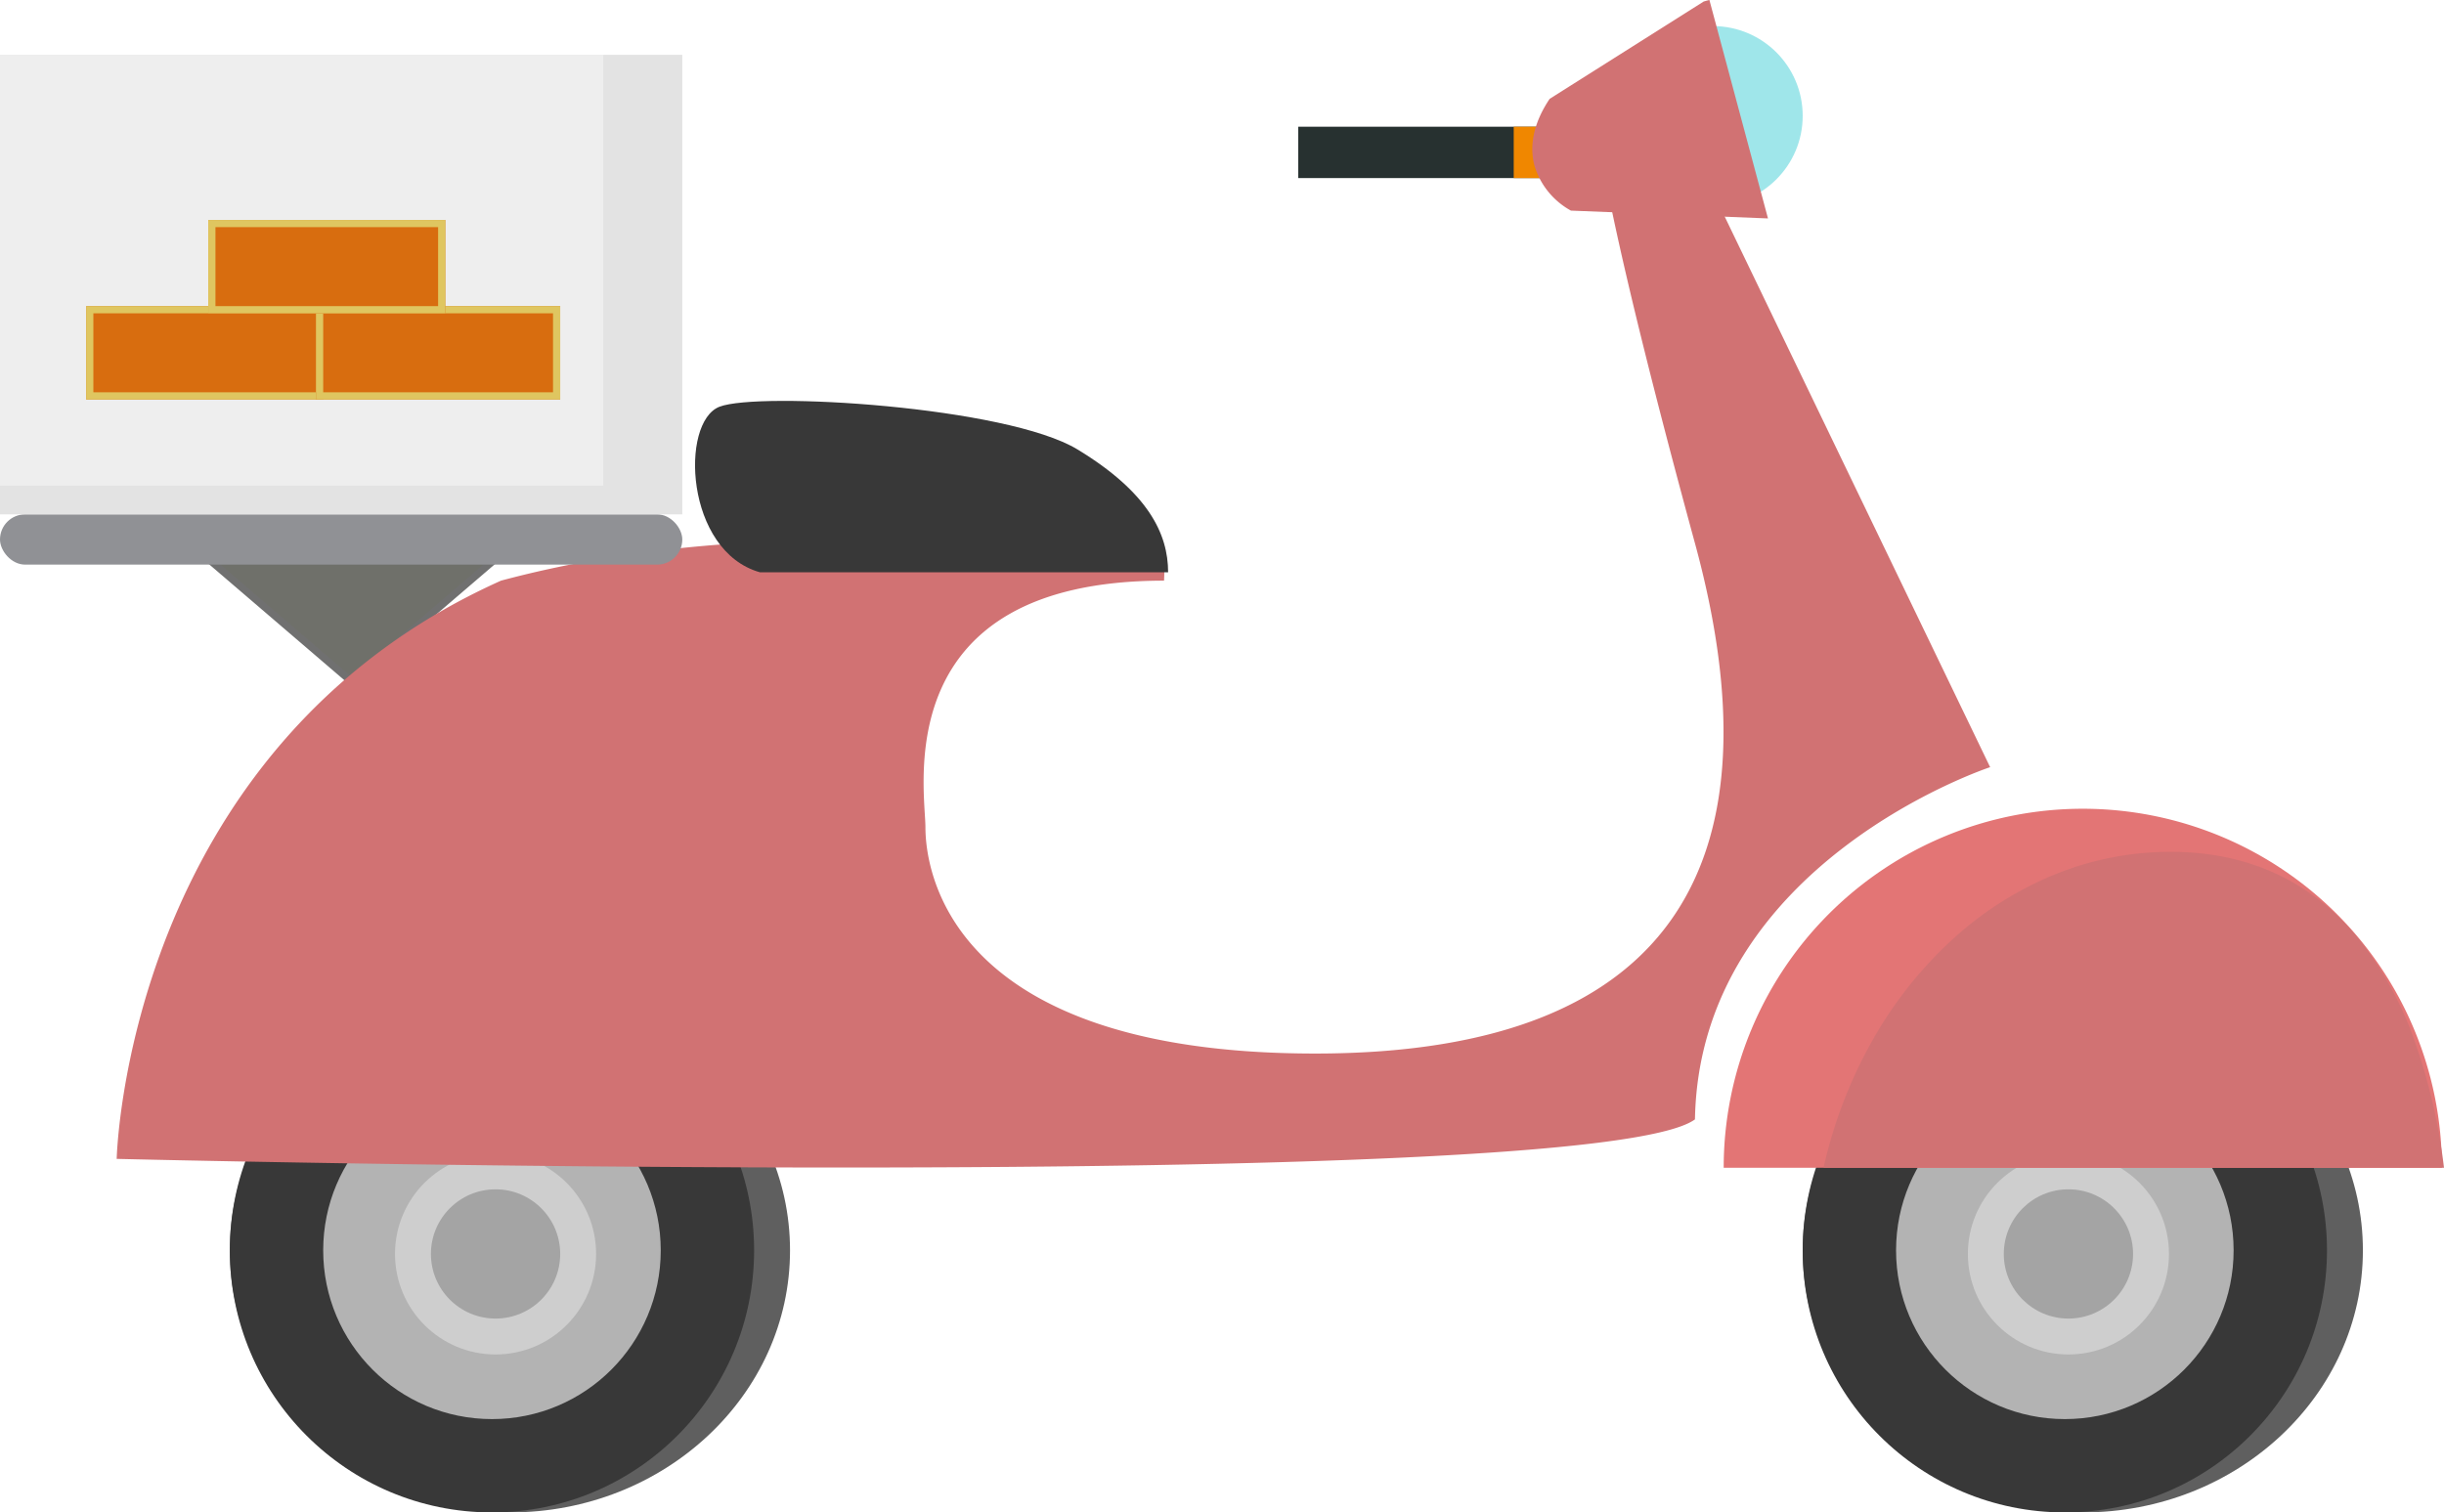<svg xmlns="http://www.w3.org/2000/svg" width="340.293" height="210.634" viewBox="0 0 340.293 210.634">
  <g id="Group_8" data-name="Group 8" transform="translate(-933 -540.366)">
    <g id="Polygon_2" data-name="Polygon 2" transform="translate(1003 636) rotate(180)" fill="#6f706a">
      <path d="M 40.648 17.5 L 1.352 17.5 L 21 0.659 L 40.648 17.5 Z" stroke="none"/>
      <path d="M 21 1.317 L 2.703 17 L 39.297 17 L 21 1.317 M 21 0 L 42 18 L 0 18 L 21 0 Z" stroke="none" fill="#707070"/>
    </g>
    <g id="Group_6" data-name="Group 6" transform="translate(-122.188 91.014)">
      <rect id="Rectangle_3" data-name="Rectangle 3" width="38" height="7.152" transform="translate(1235.953 467)" fill="#273130"/>
      <rect id="Rectangle_4" data-name="Rectangle 4" width="8" height="7.152" transform="translate(1265.953 467)" fill="#f08700"/>
    </g>
    <circle id="Ellipse_10" data-name="Ellipse 10" cx="12.5" cy="12.5" r="12.5" transform="translate(1159 544)" fill="#9fe6ea"/>
    <g id="Group_3" data-name="Group 3" transform="translate(-202 -7)">
      <ellipse id="Ellipse_7" data-name="Ellipse 7" cx="39" cy="36.5" rx="39" ry="36.5" transform="translate(1167 685)" fill="#5f5f5f"/>
      <circle id="Ellipse_1" data-name="Ellipse 1" cx="36.5" cy="36.5" r="36.5" transform="translate(1167 685)" fill="#383838"/>
      <circle id="Ellipse_4" data-name="Ellipse 4" cx="23.5" cy="23.5" r="23.5" transform="translate(1180 698)" fill="#b3b3b3"/>
      <circle id="Ellipse_5" data-name="Ellipse 5" cx="14" cy="14" r="14" transform="translate(1190 708)" fill="#cecece"/>
      <circle id="Ellipse_6" data-name="Ellipse 6" cx="9" cy="9" r="9" transform="translate(1195 713)" fill="#a4a4a4"/>
    </g>
    <g id="Group_4" data-name="Group 4" transform="translate(17 -7)">
      <ellipse id="Ellipse_7-2" data-name="Ellipse 7" cx="39" cy="36.5" rx="39" ry="36.5" transform="translate(1167 685)" fill="#5f5f5f"/>
      <circle id="Ellipse_1-2" data-name="Ellipse 1" cx="36.5" cy="36.5" r="36.5" transform="translate(1167 685)" fill="#383838"/>
      <circle id="Ellipse_4-2" data-name="Ellipse 4" cx="23.5" cy="23.5" r="23.5" transform="translate(1180 698)" fill="#b3b3b3"/>
      <circle id="Ellipse_5-2" data-name="Ellipse 5" cx="14" cy="14" r="14" transform="translate(1190 708)" fill="#cecece"/>
      <circle id="Ellipse_6-2" data-name="Ellipse 6" cx="9" cy="9" r="9" transform="translate(1195 713)" fill="#a4a4a4"/>
    </g>
    <path id="Subtraction_1" data-name="Subtraction 1" d="M138,50H38a50,50,0,1,1,100,0Z" transform="translate(1135 653)" fill="#e37575"/>
    <path id="Subtraction_2" data-name="Subtraction 2" d="M74,173c-10.993,0-19.912-4.2-26.51-12.5a48.98,48.98,0,0,1-7.526-13.937A82.731,82.731,0,0,1,35.906,129h86.388a64.936,64.936,0,0,1-6.709,17.566A56.944,56.944,0,0,1,104.67,160.5a48.021,48.021,0,0,1-14.176,9.185A42.794,42.794,0,0,1,74,173Z" transform="translate(1309.199 831.999) rotate(180)" fill="#d17273"/>
    <path id="Path_2" data-name="Path 2" d="M1375,303.94l41.1,85.268s-40.475,13.295-41.1,49.052c-14.374,10.544-219.752,5.5-219.752,5.5s1.241-57.08,53.513-80.528c26.455-7.089,56.467-6.875,92.317-3.1a30.39,30.39,0,0,1,0,3.1c-38.593,0-33.225,29.05-33.225,34.349s2.543,31.509,54.265,31.509,64.506-28.423,52.883-71.057-13-54.095-13-54.095Z" transform="translate(-206 258)" fill="#d17273"/>
    <path id="Intersection_1" data-name="Intersection 1" d="M16.785,23.594A10.656,10.656,0,0,1,13.5,16.25c0-3.1,1.631-6,4.453-8.457L42.179.255Q42.588.249,43,.249v31.5Z" transform="matrix(0.966, -0.259, 0.259, 0.966, 1129.407, 551.254)" fill="#d17273"/>
    <path id="Path_3" data-name="Path 3" d="M-2.823,9.011c5.5-2.131,39.971-.042,49.846,5.945s12.62,11.779,12.62,17.112H2.817C-7.634,29.128-8.327,11.142-2.823,9.011Z" transform="translate(1036 588)" fill="#383838"/>
    <rect id="Rectangle_5" data-name="Rectangle 5" width="95" height="7" rx="3.5" transform="translate(933 612)" fill="#909195"/>
    <rect id="Rectangle_6" data-name="Rectangle 6" width="95" height="64" transform="translate(933 548)" fill="#e3e3e3"/>
    <rect id="Rectangle_7" data-name="Rectangle 7" width="84" height="60" transform="translate(933 548)" fill="#eee"/>
    <g id="Group_7" data-name="Group 7" transform="translate(-228 98)">
      <g id="Rectangle_8" data-name="Rectangle 8" transform="translate(1173 485)" fill="#d86d0f" stroke="#dfc660" stroke-width="1">
        <rect width="33" height="13" stroke="none"/>
        <rect x="0.5" y="0.5" width="32" height="12" fill="none"/>
      </g>
      <g id="Rectangle_9" data-name="Rectangle 9" transform="translate(1205 485)" fill="#d86d0f" stroke="#dfc660" stroke-width="1">
        <rect width="34" height="13" stroke="none"/>
        <rect x="0.5" y="0.5" width="33" height="12" fill="none"/>
      </g>
      <g id="Rectangle_10" data-name="Rectangle 10" transform="translate(1190 473)" fill="#d86d0f" stroke="#dfc660" stroke-width="1">
        <rect width="33" height="13" stroke="none"/>
        <rect x="0.5" y="0.5" width="32" height="12" fill="none"/>
      </g>
    </g>
  </g>
</svg>
